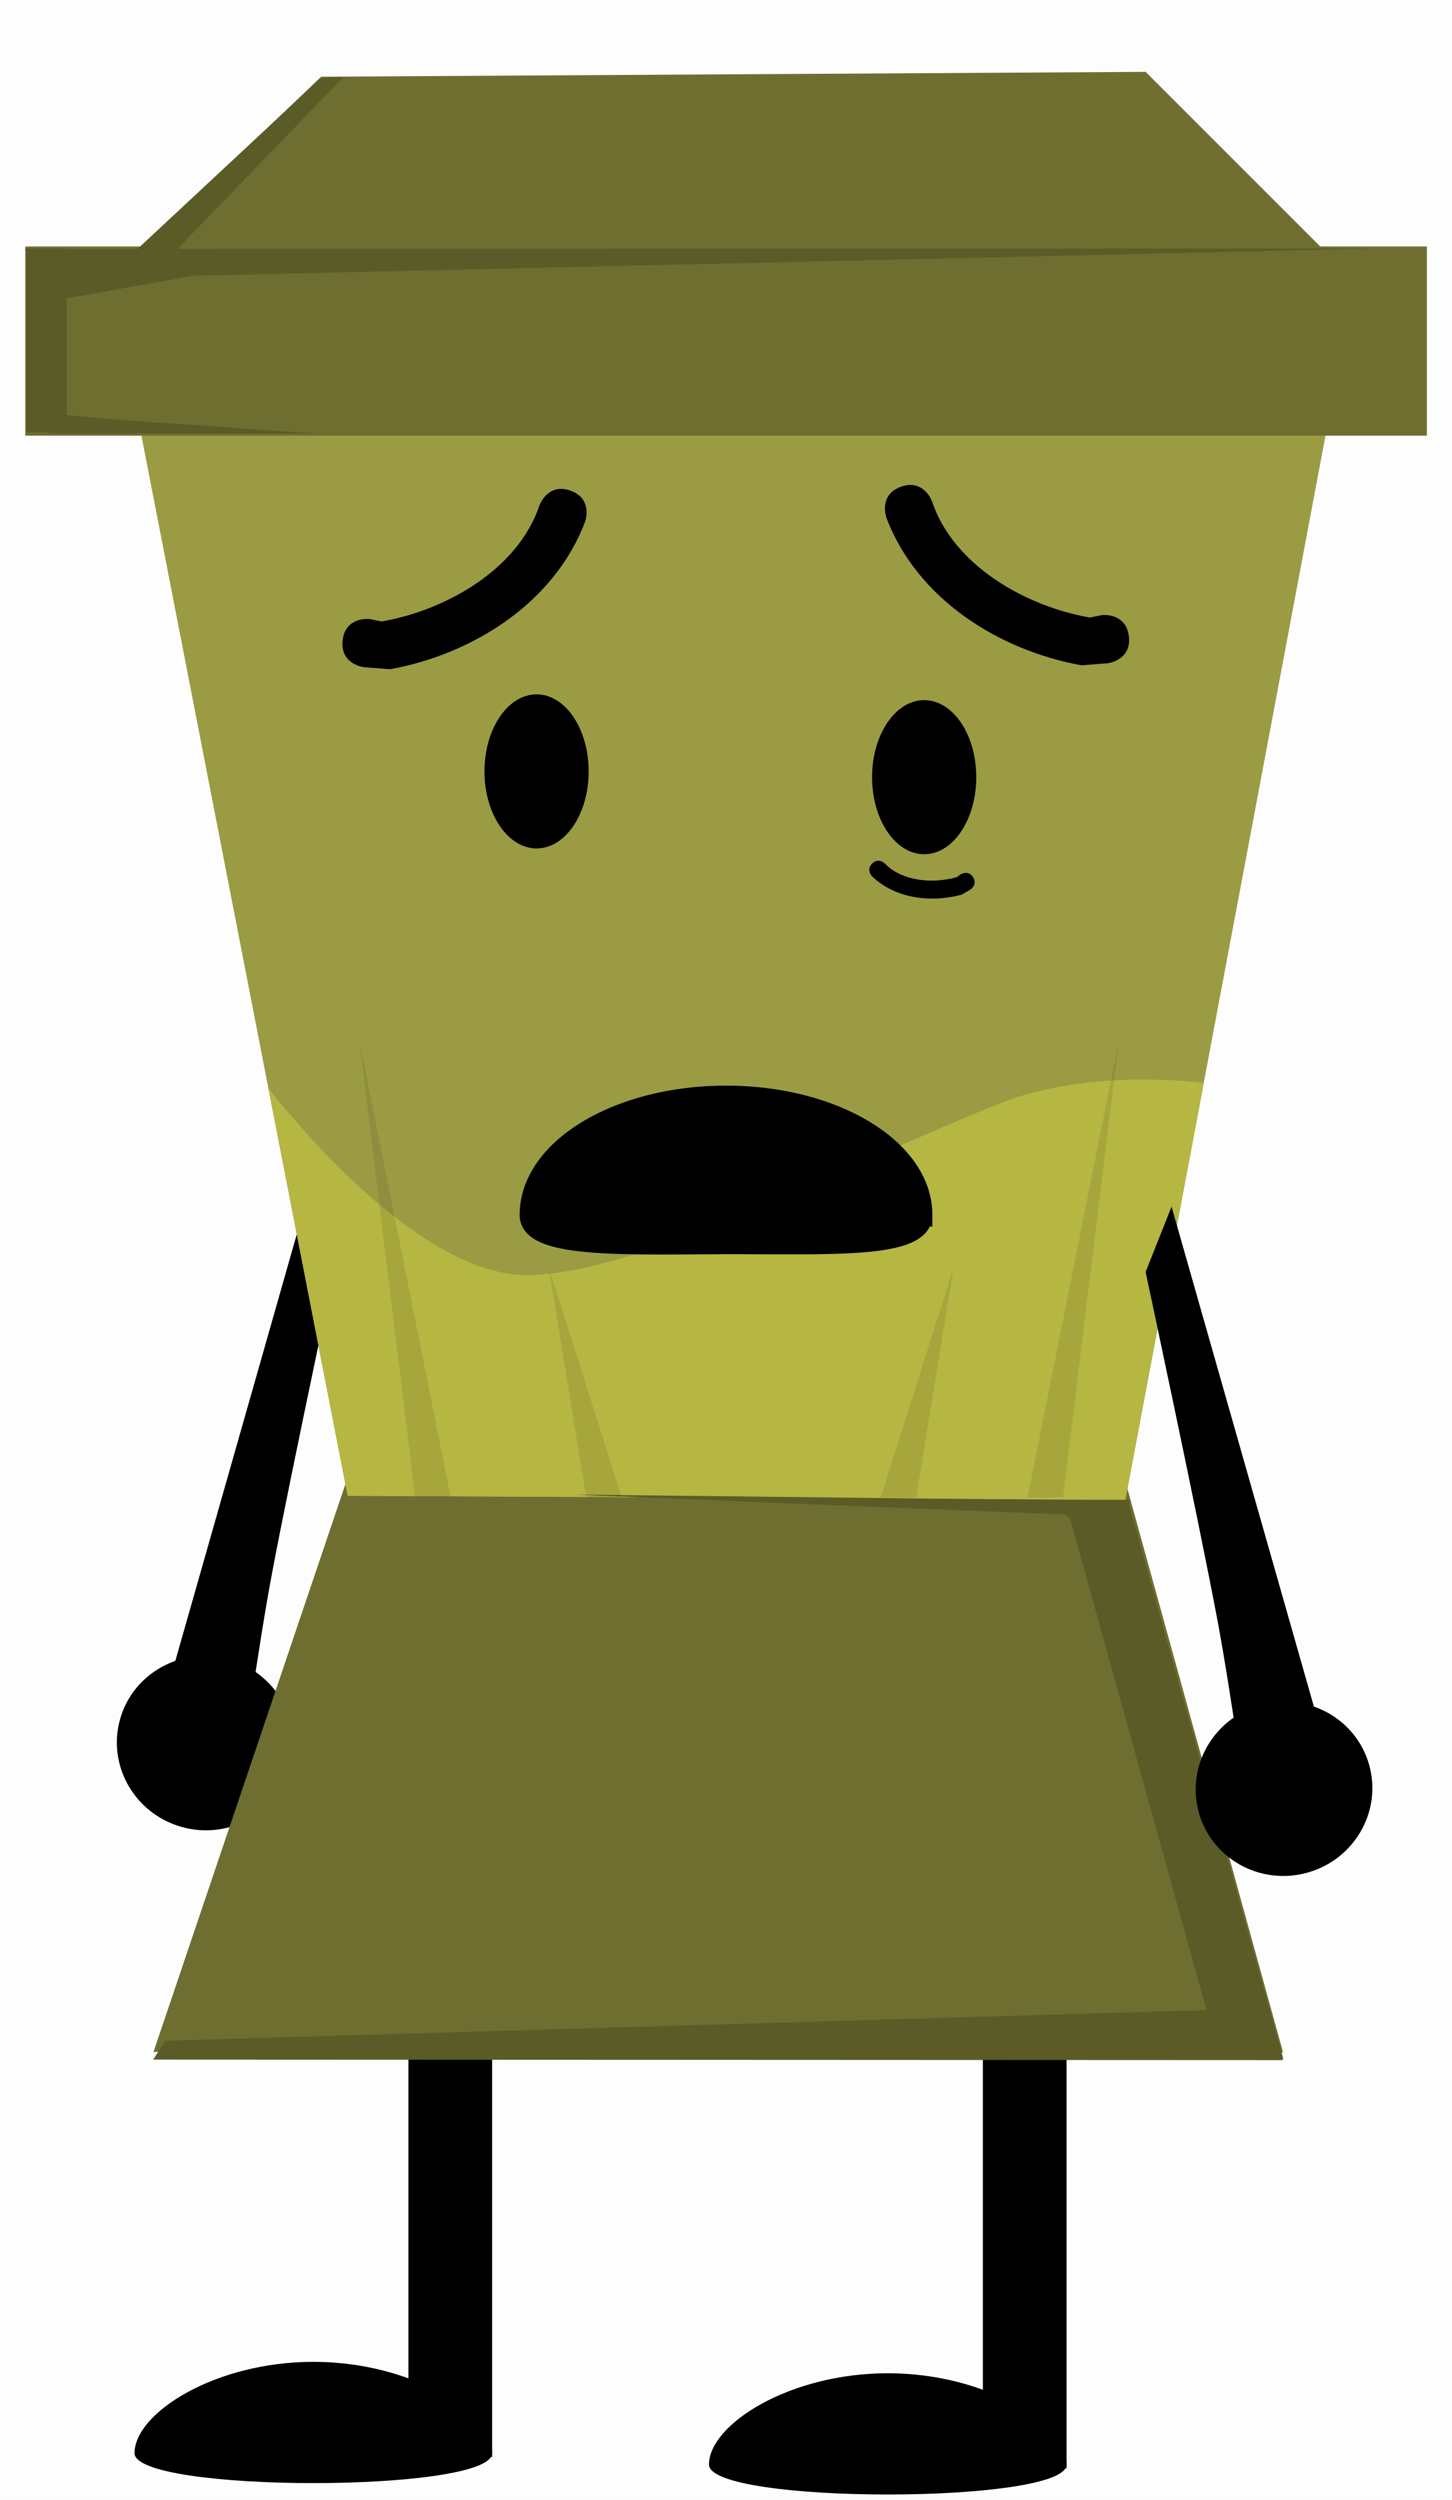 <svg viewBox="0,0,127.226,219.027" height="219.027" width="127.226" xmlns:xlink="http://www.w3.org/1999/xlink" xmlns="http://www.w3.org/2000/svg" version="1.1"><g transform="translate(-176.387,-77.487)"><g style="mix-blend-mode: normal" stroke-dashoffset="0" stroke-dasharray="" stroke-miterlimit="10" stroke-linejoin="miter" stroke-linecap="butt" fill-rule="nonzero" data-paper-data="{&quot;isPaintingLayer&quot;:true}"><path stroke-width="2" stroke="none" fill="#000000" fill-opacity="0.01" d="M176.387,296.513v-219.027h127.226v219.027z"></path><g stroke-width="0" stroke="none" fill="#000000"><path d="M262.508,293.748v-44h7.333v44z"></path><path d="M269.842,293.415c0,3.498 -31.333,3.498 -31.333,0c0,-3.498 7.014,-8 15.667,-8c8.652,0 15.667,4.502 15.667,8z"></path></g><g stroke-width="0" stroke="none" fill="#000000"><path d="M212.175,292.748v-44h7.333v44z"></path><path d="M219.508,292.415c0,3.498 -31.333,3.498 -31.333,0c0,-3.498 7.014,-8 15.667,-8c8.652,0 15.667,4.502 15.667,8z"></path></g><g stroke-width="0" stroke="none" fill="#000000" data-paper-data="{&quot;index&quot;:null}"><path d="M201.831,232.301c-1.135,4.055 -5.397,6.407 -9.519,5.253c-4.122,-1.154 -6.542,-5.377 -5.407,-9.432c1.135,-4.055 5.397,-6.407 9.519,-5.253c4.122,1.154 6.542,5.377 5.407,9.432z"></path><path d="M189.529,230.803l14.691,-51.6l2.273,5.725c0,0 -4.643,21.709 -6.288,30.486c-1.251,6.671 -2.732,17.613 -2.732,17.613z"></path></g><path stroke-width="0" stroke="none" fill="#ffb5b5" data-paper-data="{&quot;index&quot;:null}" d="M240.138,251.203c-0.819,0 -1.483,-0.664 -1.483,-1.483c0,-0.819 0.664,-1.483 1.483,-1.483c0.819,0 1.483,0.664 1.483,1.483c0,0.819 -0.664,1.483 -1.483,1.483z"></path><path stroke-width="0" stroke="none" fill="#6e6e30" d="M189.837,257.263l17.473,-51.694l67.331,0.425l14.173,51.319z"></path><path stroke-width="0" stroke="none" fill="#9b9b44" d="M206.85,208.54l-18.473,-94.944h104.538l-17.923,95.289z"></path><path stroke-width="0" stroke="none" fill="#b6b643" d="M206.85,208.54c0,0 -2.319,-11.917 -4.585,-23.566c-0.836,-4.296 -2.367,-12.167 -2.367,-12.167c0,0 12.407,16.443 22.662,16.389c9.739,-0.052 26.711,-9.104 41.3,-14.984c8.069,-3.252 18.001,-1.84 18.001,-1.84l-6.868,36.513z"></path><path stroke-width="0" stroke="none" fill="#6e6e30" d="M178.603,115.655v-16.573h122.811v16.573z"></path><path stroke-width="0" stroke="none" fill="#6e6e30" d="M185.402,102.481l19.123,-18.273l72.242,-0.425l19.548,19.548z"></path><path stroke-width="0" stroke="none" fill="#000000" d="M227.967,145.071c0,3.728 -2.044,6.75 -4.565,6.75c-2.521,0 -4.565,-3.022 -4.565,-6.75c0,-3.728 2.044,-6.75 4.565,-6.75c2.521,0 4.565,3.022 4.565,6.75z"></path><path stroke-width="0" stroke="none" fill="#000000" d="M261.929,145.579c0,3.728 -2.044,6.75 -4.565,6.75c-2.521,0 -4.565,-3.022 -4.565,-6.75c0,-3.728 2.044,-6.75 4.565,-6.75c2.521,0 4.565,3.022 4.565,6.75z"></path><path stroke-width="0" stroke="none" fill="#5b5b28" d="M189.808,257.935l1.05,-1.654l95.35,-2.807l2.6,4.507z"></path><path stroke-width="0" stroke="none" fill="#5b5b28" d="M269.7,208.908l5.519,0.014l13.614,48.951l-5.544,0.011z"></path><path stroke-width="0" stroke="none" fill="#5b5b28" data-paper-data="{&quot;index&quot;:null}" d="M275.408,208.982l-1.284,4.507l-4.427,-3.307l-43.189,-1.754z"></path><path stroke-width="0" stroke="none" fill="#000000" fill-opacity="0.086" d="M212.758,208.582l-4.9,-40l8,40z"></path><path stroke-width="0" stroke="none" fill="#000000" fill-opacity="0.086" data-paper-data="{&quot;index&quot;:null}" d="M266.425,208.681l8,-40l-4.9,40z"></path><path stroke-width="0" stroke="none" fill="#000000" fill-opacity="0.086" data-paper-data="{&quot;index&quot;:null}" d="M253.558,208.681l6.4,-20.2l-3.3,20.2z"></path><path stroke-width="0" stroke="none" fill="#000000" fill-opacity="0.086" data-paper-data="{&quot;index&quot;:null}" d="M227.758,208.681l-3.3,-20.2l6.4,20.2z"></path><path stroke-width="0" stroke="none" fill="#5b5b28" data-paper-data="{&quot;index&quot;:null}" d="M297.031,99.254l-103.711,2.396l-12.933,2.304l-1.8,-4.654z"></path><path stroke-width="0" stroke="none" fill="#5b5b28" d="M178.675,115.359v-16.111h3.556v16.111z"></path><path stroke-width="0" stroke="none" fill="#5b5b28" d="M180.675,115.47v-1.778l5.778,0.556l17.556,1.222z"></path><path stroke-width="0" stroke="none" fill="#5b5b28" d="M187.878,99.815l16.586,-15.463l2.008,-0.114l-14.92,15.463z"></path><g stroke-width="0" stroke="none" fill="#000000" data-paper-data="{&quot;index&quot;:null}"><path d="M286.838,226.868c4.122,-1.154 8.383,1.198 9.519,5.253c1.135,4.055 -1.285,8.278 -5.407,9.432c-4.122,1.154 -8.383,-1.198 -9.519,-5.253c-1.135,-4.055 1.285,-8.278 5.407,-9.432z"></path><path d="M285.788,237.028c0,0 -1.48,-10.942 -2.732,-17.613c-1.646,-8.777 -6.288,-30.486 -6.288,-30.486l2.273,-5.725l14.691,51.6z"></path></g><path stroke-width="2" stroke="#000000" fill="#000000" d="M257.084,183.944c0,2.843 -8.232,2.412 -16.735,2.425c-8.581,0.013 -17.433,0.444 -17.433,-2.425c0,-5.713 7.649,-10.343 17.084,-10.343c9.435,0 17.084,4.631 17.084,10.343z"></path><path stroke-width="0.5" stroke="none" fill="#000000" d="M206.41,133.585c0.247,-2.111 2.358,-1.864 2.358,-1.864l1.058,0.215c5.598,-0.967 11.956,-4.55 13.833,-10.182c0,0 0.72,-1.999 2.719,-1.279c1.999,0.72 1.279,2.719 1.279,2.719c-2.695,7.099 -9.809,11.604 -17.088,12.926l-2.295,-0.178c0,0 -2.111,-0.247 -1.864,-2.358z"></path><path stroke-width="0.5" stroke="none" fill="#000000" data-paper-data="{&quot;index&quot;:null}" d="M273.435,135.597l-2.295,0.178c-7.279,-1.322 -14.394,-5.827 -17.088,-12.926c0,0 -0.72,-1.999 1.279,-2.719c1.999,-0.72 2.719,1.279 2.719,1.279c1.877,5.632 8.234,9.215 13.833,10.182l1.058,-0.215c0,0 2.111,-0.247 2.358,1.864c0.247,2.111 -1.864,2.358 -1.864,2.358z"></path><path stroke-width="0.5" stroke="none" fill="#000000" data-paper-data="{&quot;index&quot;:null}" d="M261.399,155.436l-0.744,0.431c-2.666,0.732 -5.791,0.365 -7.847,-1.59c0,0 -0.566,-0.557 -0.009,-1.123c0.557,-0.566 1.123,-0.009 1.123,-0.009c1.543,1.594 4.264,1.772 6.307,1.192l0.322,-0.243c0,0 0.671,-0.425 1.096,0.246c0.425,0.671 -0.246,1.096 -0.246,1.096z"></path></g></g></svg><!--rotationCenter:63.61314999999999:102.5133-->